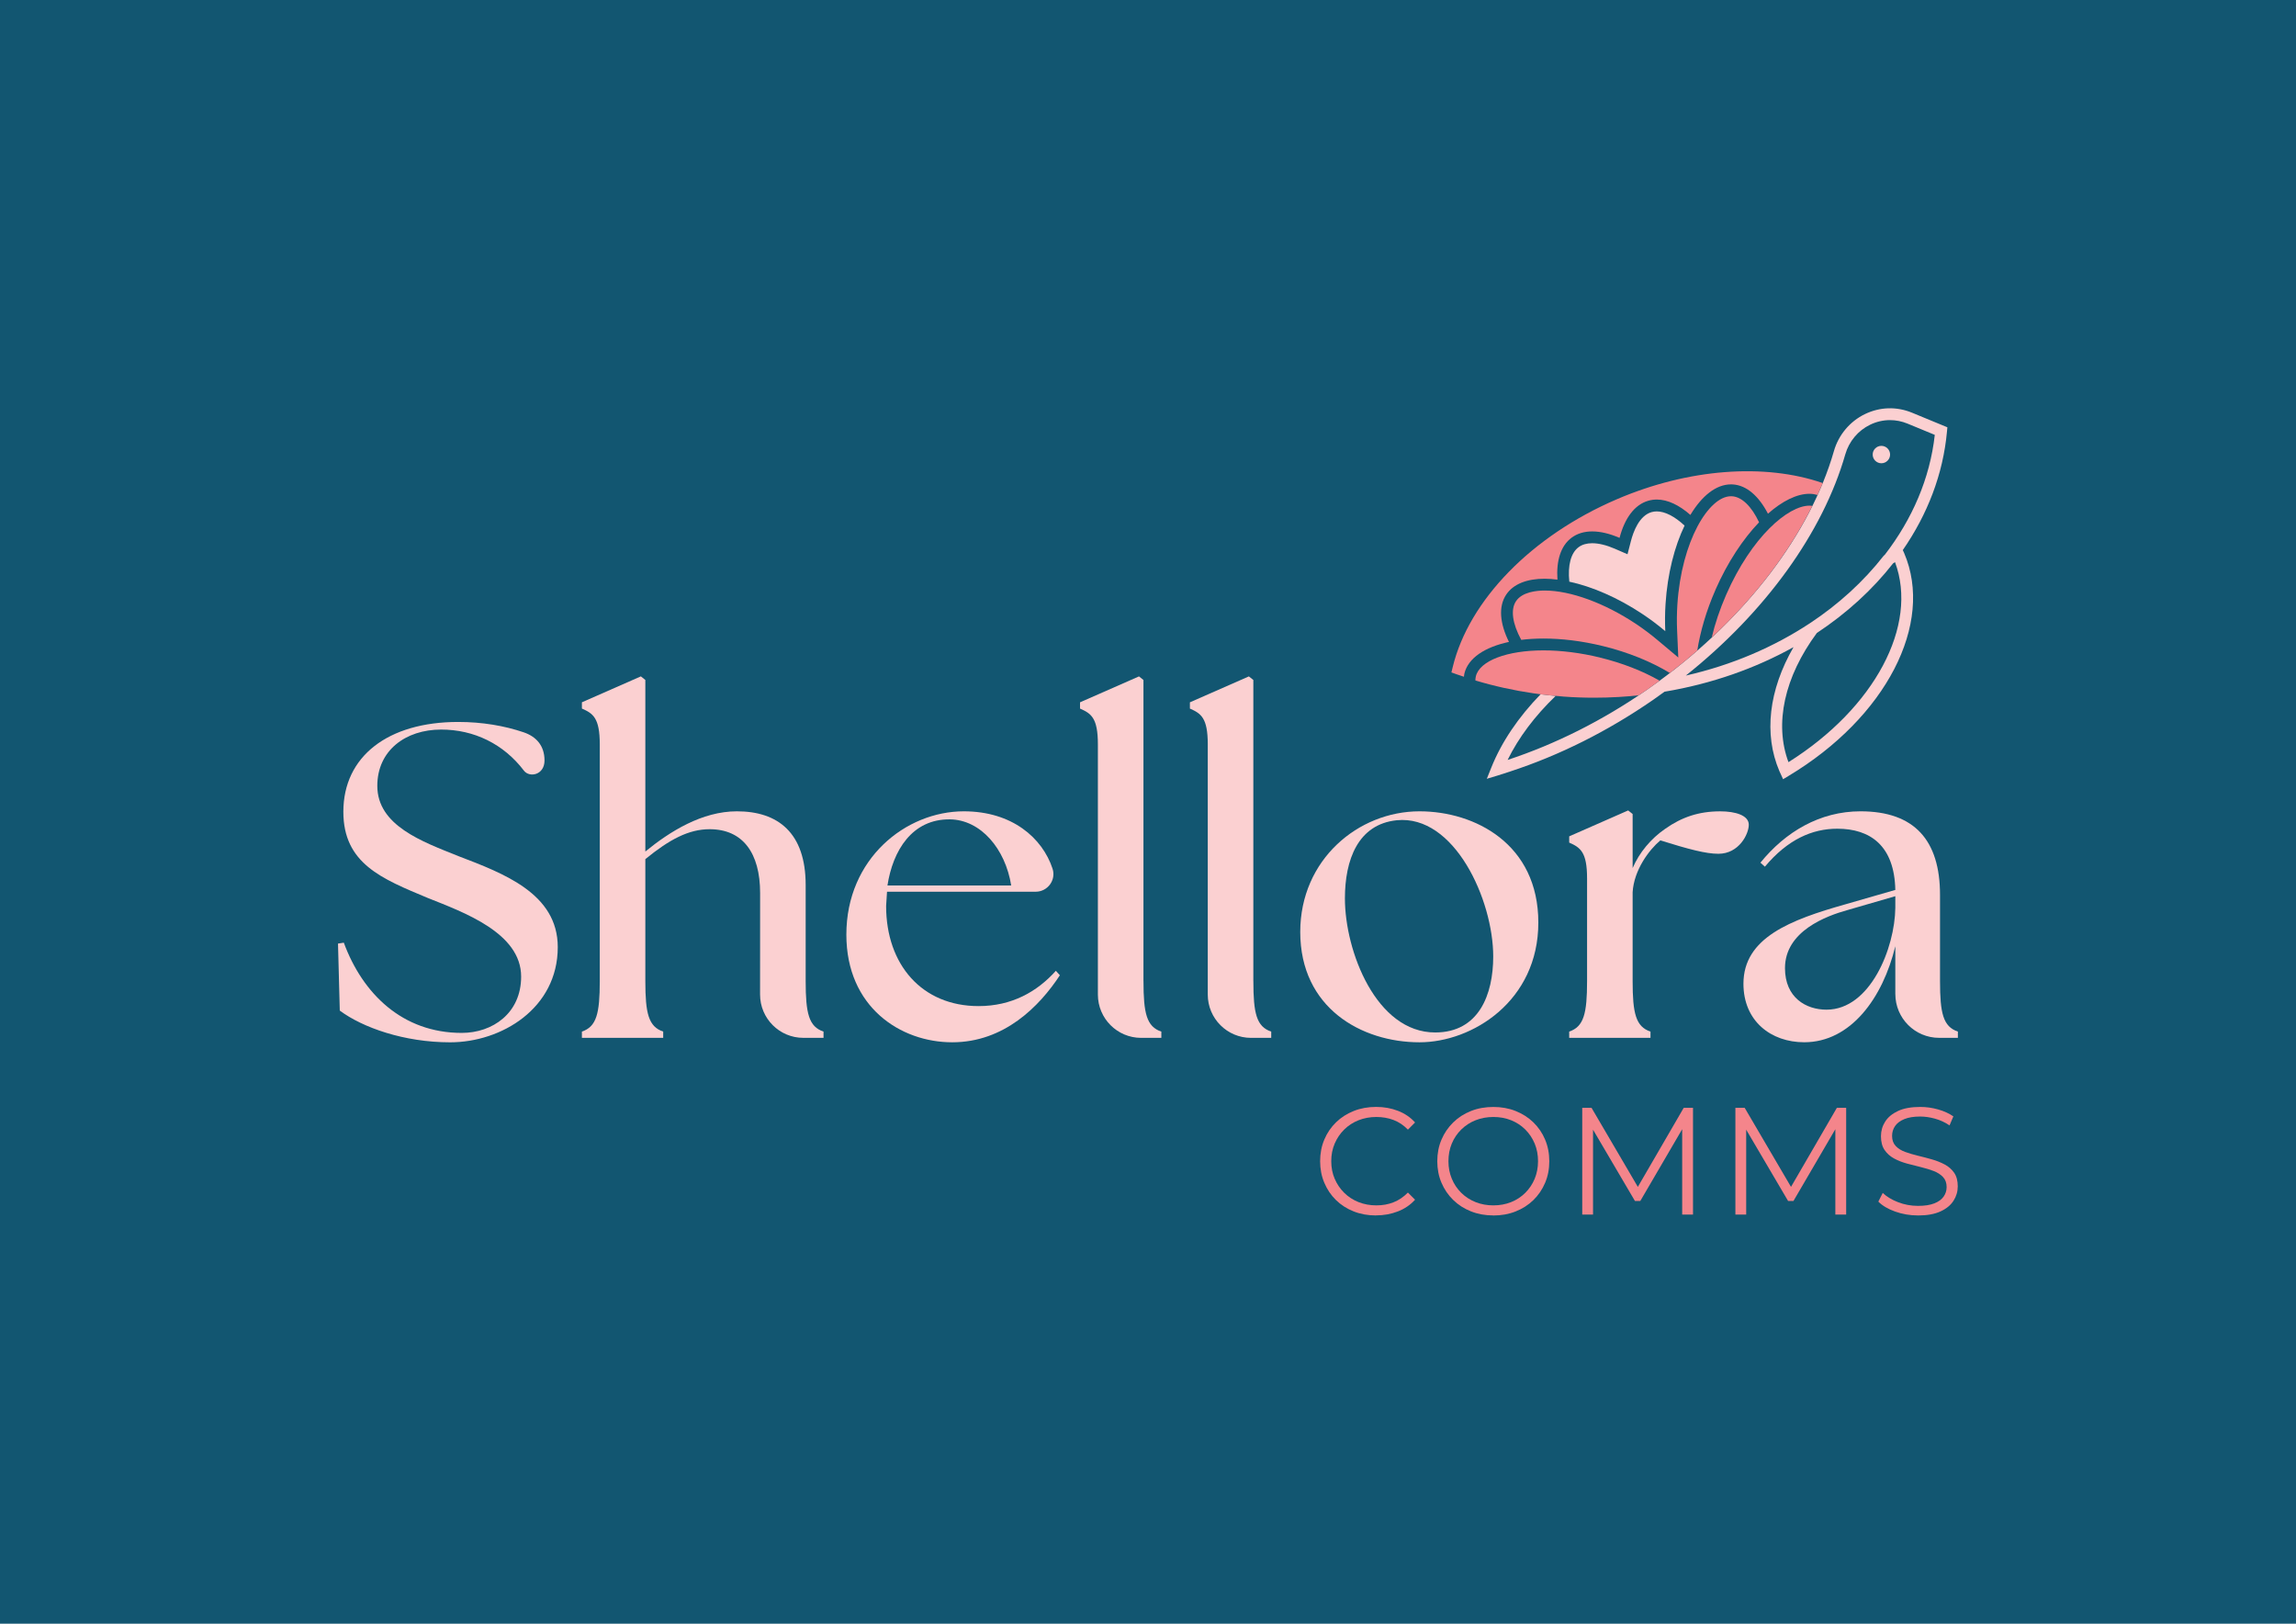 <?xml version="1.0" encoding="UTF-8"?>
<svg id="Layer_1" xmlns="http://www.w3.org/2000/svg" version="1.1" viewBox="0 0 841.89 595.28">
  <!-- Generator: Adobe Illustrator 29.2.0, SVG Export Plug-In . SVG Version: 2.1.0 Build 108)  -->
  <defs>
    <style>
      .st0 {
        fill: #fbd0d1;
      }

      .st1 {
        fill: #125671;
      }

      .st2 {
        fill: #f4858b;
      }
    </style>
  </defs>
  <rect class="st1" width="841.89" height="595.28"/>
  <g>
    <path class="st2" d="M504.51,445.6c-2.95,0-5.66-.49-8.16-1.48-2.5-.99-4.66-2.38-6.48-4.16-1.82-1.79-3.25-3.89-4.27-6.32-1.03-2.42-1.54-5.07-1.54-7.93s.51-5.51,1.54-7.94c1.02-2.42,2.46-4.53,4.3-6.32,1.84-1.79,4.01-3.17,6.51-4.16,2.49-.99,5.21-1.48,8.16-1.48s5.5.47,7.99,1.42c2.49.95,4.6,2.38,6.31,4.28l-2.62,2.63c-1.6-1.64-3.37-2.82-5.31-3.55-1.94-.73-4.03-1.09-6.26-1.09-2.35,0-4.53.4-6.54,1.2-2.01.8-3.76,1.94-5.25,3.41-1.49,1.47-2.65,3.18-3.49,5.14s-1.26,4.11-1.26,6.46.42,4.5,1.26,6.45,2,3.67,3.49,5.14c1.49,1.47,3.24,2.61,5.25,3.41,2.01.8,4.19,1.2,6.54,1.2s4.32-.37,6.26-1.12c1.93-.75,3.7-1.94,5.31-3.58l2.62,2.62c-1.71,1.9-3.82,3.34-6.31,4.3-2.49.97-5.18,1.45-8.05,1.45Z"/>
    <path class="st2" d="M547.59,445.6c-2.94,0-5.67-.49-8.19-1.48-2.51-.99-4.69-2.38-6.54-4.19-1.85-1.8-3.28-3.91-4.3-6.31-1.03-2.4-1.54-5.04-1.54-7.9s.51-5.5,1.54-7.91c1.02-2.4,2.46-4.51,4.3-6.31,1.84-1.81,4.01-3.2,6.51-4.19,2.49-.99,5.23-1.48,8.21-1.48s5.66.49,8.16,1.48c2.49.99,4.67,2.38,6.51,4.16,1.84,1.79,3.28,3.89,4.3,6.32,1.02,2.42,1.54,5.07,1.54,7.94s-.51,5.51-1.54,7.93c-1.03,2.42-2.46,4.53-4.3,6.32-1.84,1.79-4.02,3.18-6.51,4.16-2.49.99-5.22,1.48-8.16,1.48ZM547.59,441.91c2.35,0,4.52-.4,6.51-1.2,1.99-.8,3.73-1.94,5.2-3.41,1.47-1.47,2.62-3.18,3.43-5.14s1.23-4.11,1.23-6.45-.41-4.5-1.23-6.46-1.96-3.67-3.43-5.14c-1.47-1.47-3.2-2.6-5.2-3.41-1.99-.8-4.16-1.2-6.51-1.2s-4.53.4-6.54,1.2c-2.01.8-3.76,1.94-5.25,3.41-1.49,1.47-2.64,3.18-3.46,5.14-.82,1.96-1.23,4.11-1.23,6.46s.41,4.45,1.23,6.42c.82,1.98,1.97,3.7,3.46,5.17,1.49,1.47,3.24,2.61,5.25,3.41,2.01.8,4.19,1.2,6.54,1.2Z"/>
    <path class="st2" d="M580.17,445.27v-39.12h3.41l17.88,30.51h-1.79l17.71-30.51h3.41v39.12h-3.97v-32.91h.95l-16.31,27.94h-1.96l-16.43-27.94h1.06v32.91h-3.97Z"/>
    <path class="st2" d="M636.33,445.27v-39.12h3.41l17.88,30.51h-1.79l17.71-30.51h3.41v39.12h-3.97v-32.91h.95l-16.31,27.94h-1.96l-16.43-27.94h1.06v32.91h-3.97Z"/>
    <path class="st2" d="M703.27,445.6c-2.91,0-5.69-.47-8.36-1.42-2.66-.95-4.72-2.17-6.17-3.66l1.62-3.18c1.38,1.34,3.23,2.47,5.56,3.38,2.33.91,4.78,1.37,7.35,1.37s4.46-.31,6.01-.92c1.55-.61,2.68-1.44,3.41-2.49.73-1.04,1.09-2.2,1.09-3.47,0-1.53-.44-2.76-1.32-3.69-.88-.93-2.02-1.66-3.43-2.21-1.42-.54-2.98-1.01-4.69-1.43-1.71-.41-3.43-.85-5.14-1.31-1.71-.47-3.29-1.09-4.72-1.87-1.43-.78-2.59-1.82-3.46-3.1-.88-1.29-1.32-2.97-1.32-5.06,0-1.93.51-3.72,1.54-5.33,1.02-1.62,2.6-2.92,4.72-3.91,2.12-.99,4.84-1.48,8.16-1.48,2.2,0,4.38.31,6.54.92s4.02,1.46,5.59,2.54l-1.4,3.3c-1.68-1.12-3.46-1.94-5.34-2.46-1.88-.52-3.7-.78-5.45-.78-2.35,0-4.28.32-5.81.95-1.53.63-2.65,1.48-3.38,2.54-.73,1.06-1.09,2.26-1.09,3.61,0,1.53.44,2.76,1.32,3.69.87.93,2.03,1.66,3.46,2.18,1.43.52,3.01.99,4.72,1.4,1.71.41,3.42.86,5.11,1.34,1.69.48,3.26,1.11,4.69,1.87,1.43.77,2.59,1.78,3.47,3.05s1.31,2.92,1.31,4.97c0,1.9-.52,3.66-1.56,5.28-1.04,1.62-2.63,2.93-4.78,3.91-2.15.99-4.89,1.48-8.24,1.48Z"/>
  </g>
  <g>
    <path class="st0" d="M310.34,342.65c0-27.85,21.78-45.21,43.07-45.21,17.73,0,28.82,9.79,32.53,21.02,1.38,4.17-1.79,8.46-6.18,8.46h-54.51l-.33,5.24c0,21.46,13.1,36.69,33.9,36.69,12.12,0,21.46-5.24,28.34-12.94l1.47,1.64c-7.53,11.47-20.47,24.57-39.47,24.57s-38.82-12.94-38.82-39.47ZM370.78,324.63c-2.13-13.43-11.14-24.08-22.44-24.24-13.92-.16-20.97,11.47-22.93,24.24h45.37Z"/>
    <path class="st0" d="M476.77,341.67c0-26.53,21.29-44.23,43.73-44.23,20.31,0,43.57,11.96,43.57,40.78s-24.24,43.9-43.57,43.9c-21.29,0-43.73-12.61-43.73-40.45ZM547.53,350.67c0-20.8-14.25-52.08-35.38-49.95-14.25,1.47-19,14.57-19,28.66,0,19.33,11.47,49.14,33.09,49.14,16.05,0,21.29-13.92,21.29-27.85Z"/>
    <path class="st0" d="M575.39,378.19c5.4-1.8,6.55-6.71,6.55-18.51v-37.67c0-9.66-2.46-11.3-6.55-13.1v-2.29l21.62-9.5,1.64,1.31v19.82c2.46-5.73,6.72-10.81,11.96-14.41,6.06-4.26,12.28-6.39,20.15-6.39,5.57,0,10.48,1.47,10.48,4.91s-3.6,10.65-11.14,10.65c-4.59,0-10.81-1.64-21.29-4.91-4.1,3.44-9.66,10.81-10.16,19v32.59c0,11.8,1.15,16.71,6.55,18.51v2.3h-29.81v-2.3Z"/>
    <path class="st0" d="M694.97,364.42v-17.52c-4.59,19-16.38,35.21-33.41,35.21-12.12,0-22.28-7.7-22.28-21.46,0-16.87,17.2-23.42,37.51-29.15l18.18-5.24c-.33-16.21-9.17-22.44-21.29-22.44-9.17,0-18.18,3.93-26.53,13.92l-1.64-1.47c9.17-11.3,21.78-18.83,36.69-18.83,19.82,0,29.16,10.65,29.16,30.63v31.61c0,11.8,1.15,16.71,6.55,18.51v2.3h-6.87c-8.87,0-16.06-7.19-16.06-16.06ZM669.74,370.16c16.05,0,25.06-22.6,25.23-37.34v-4.26l-17.53,5.08c-7.7,2.13-22.93,7.7-22.93,21.29,0,10.81,7.7,15.23,15.23,15.23Z"/>
    <path class="st0" d="M459.57,359.68v-110.39l-1.64-1.31-21.62,9.5v2.3c4.1,1.8,6.55,3.44,6.55,13.1v86.81c0,.18,0,.32,0,.49v4.45c0,8.76,7.1,15.87,15.87,15.87h7.4v-2.3c-5.4-1.8-6.55-6.71-6.55-18.51Z"/>
    <path class="st0" d="M419.28,359.68v-110.39l-1.64-1.31-21.62,9.5v2.3c4.1,1.8,6.55,3.44,6.55,13.1v86.81c0,.18,0,.32,0,.49v4.45c0,8.76,7.1,15.87,15.87,15.87h7.4v-2.3c-5.4-1.8-6.55-6.71-6.55-18.51Z"/>
    <path class="st0" d="M295.42,359.68v-35.21c0-19.16-10.15-27.03-25.22-27.03-12.77,0-24.57,7.37-33.57,14.74v-62.9l-1.64-1.31-21.62,9.5v2.3c4.1,1.8,6.55,3.44,6.55,13.1v86.81c0,11.8-1.15,16.71-6.55,18.51v2.3h29.81v-2.3c-5.4-1.8-6.55-6.71-6.55-18.51v-44.71c8.84-7.21,15.89-10.97,23.58-10.97,12.12,0,18.51,8.68,18.51,23.42l-.02,37.2c0,8.76,7.1,15.87,15.87,15.87h7.4v-2.3c-5.4-1.8-6.55-6.71-6.55-18.51Z"/>
    <path class="st0" d="M167.99,313.82c-13.1-5.24-29.64-11.14-29.64-25.71,0-12.94,10.32-20.64,23.42-20.64,11.99,0,22.86,5.23,30.34,15.06,2.04,2.68,7.55,1.61,7.55-3.72,0-5.59-3.18-8.81-7.63-10.33-7.06-2.4-15.2-3.8-24.04-3.8-25.71,0-42.09,12.61-42.09,32.92,0,19,14.09,24.57,30.96,31.61,13.1,5.24,34.23,12.78,34.23,28.83,0,13.43-10.48,20.64-21.78,20.64-21.78,0-36.36-14.41-43.24-33.08l-2.13.33.65,24.57c8.36,6.22,23.59,11.63,40.46,11.63,18.84,0,39.47-12.45,39.47-34.89,0-19.65-19.82-27.02-36.53-33.41Z"/>
  </g>
  <g>
    <circle class="st0" cx="689.86" cy="166.65" r="3.19"/>
    <path class="st0" d="M714.05,156.65l-12.94-5.34c-5.65-2.33-11.78-2.15-17.27.5-5.53,2.67-9.68,7.62-11.39,13.58-8.66,30.19-32.08,60.97-64.25,84.42l-.12.09c-1.43,1.04-2.86,2.08-4.33,3.09-16.25,11.23-33.36,19.81-50.94,25.61,4-8.16,10.02-16.18,17.62-23.46.22.02.43.03.65.05-2.07-.18-4.13-.39-6.17-.66-8.14,8.36-14.35,17.55-18.06,26.82l-1.67,4.17,4.3-1.3c1.52-.46,2.88-.91,4.17-1.35,18.15-5.93,35.82-14.75,52.57-26.33,1.4-.97,2.77-1.96,4.13-2.95,17.31-2.89,33.3-8.55,47.29-16.34-9.05,15.7-11,31.88-5.17,45.48l1.35,2.94,2.08-1.25c35.63-21.4,53.41-55.75,42.3-81.68,0,0,0,0,0,0l-.49-1.07c9.06-13.09,14.78-27.84,16.2-43.45l.15-1.59ZM694.86,206.09c8.64,23.21-7.48,53.48-39.07,73.33-5.25-14.11-1.51-31.23,10.4-47.35,10.95-7.24,20.41-15.87,27.96-25.53.23-.15.47-.3.7-.45ZM691.09,203.39l-.39.36c-7.37,9.43-16.5,17.77-27.12,24.79h-.01c-13.16,8.67-28.5,15.3-45.41,19.13,29.12-23.21,50.22-52.36,58.46-81.08,1.37-4.78,4.69-8.74,9.11-10.88,2.33-1.13,4.8-1.69,7.29-1.69,2.17,0,4.35.43,6.44,1.29l9.98,4.12c-1.77,15.94-8.26,30.9-18.34,43.97Z"/>
    <path class="st0" d="M617.7,192.7c-3.61-3.37-7.19-5.21-10.2-5.21-.67,0-1.32.09-1.94.27-4.51,1.32-6.65,7.17-7.52,10.54l-1.27,4.9-4.65-2.02c-3.04-1.32-5.91-2.02-8.3-2.02-2,0-3.67.48-4.96,1.43-2.84,2.09-4.05,6.63-3.43,12.66,8.29,1.79,17.74,5.81,26.92,11.93,2.96,1.97,5.71,4.06,8.27,6.22-.14-3.23-.13-6.57.1-10,.71-11.07,3.29-21.06,6.98-28.71Z"/>
  </g>
  <g>
    <path class="st2" d="M629,216.27c4.42-10.08,10.1-18.63,16.01-24.79-2.76-5.85-6.3-9.31-9.9-9.54-.14,0-.27-.01-.41-.01-8.08,0-18.14,16.33-19.65,39.76-.2,3.11-.23,6.31-.09,9.53l.43,9.83-7.54-6.33c-2.57-2.16-5.23-4.15-7.89-5.93-11.54-7.69-24.09-12.29-33.56-12.29-2.95,0-8.25.51-10.51,3.9-2.06,3.08-1.33,8.2,1.91,14.18,2.57-.32,5.31-.48,8.17-.48,6.68,0,14.08.88,21.7,2.74,9.48,2.31,17.92,5.81,24.63,9.89,3.46-2.65,6.81-5.39,10.05-8.2,1.1-6.96,3.28-14.56,6.66-22.25Z"/>
    <path class="st2" d="M536.8,248.12c.05-.4.06-.8.16-1.2,1.39-5.71,7.52-9.69,16.34-11.58-3.34-6.76-3.94-12.96-1.01-17.34,2.62-3.93,7.67-5.83,14.11-5.83,1.48,0,3.06.13,4.68.33-.47-6.86,1.17-12.42,5.23-15.4,2.1-1.54,4.65-2.27,7.52-2.27,3.05,0,6.45.82,10.02,2.37,1.85-7.12,5.43-12.13,10.5-13.61,1.03-.3,2.08-.45,3.16-.45,3.99,0,8.23,2.05,12.31,5.64,4.19-6.96,9.41-11.2,14.89-11.2.23,0,.46,0,.69.02,5.11.33,9.55,4.35,12.87,10.73,5.27-4.65,10.59-7.3,15.23-7.3,1.03,0,2,.18,2.96.44h0c.66-1.46,1.3-2.91,1.9-4.37-21.39-7.4-49.4-5.26-75.47,5.92-31.2,13.38-54.28,36.98-60.23,61.61l-.46,1.89,1.83.66c.91.33,1.85.62,2.78.93h0Z"/>
    <path class="st2" d="M586.63,241.05c-7.02-1.71-14.16-2.61-20.67-2.61-13.45,0-23.42,3.82-24.8,9.51-.12.49-.17,1-.17,1.52,13.83,4.16,28.63,6.32,43.54,6.32,3,0,6-.09,9-.26,2.41-.14,4.86-.35,7.34-.62.96-.64,1.92-1.25,2.87-1.91,1.47-1.01,2.9-2.05,4.33-3.09l.12-.09c.12-.09.24-.18.36-.27-6.24-3.56-13.75-6.5-21.92-8.49Z"/>
    <path class="st2" d="M664.53,185.48c-.34-.05-.68-.1-1.04-.1-7.86,0-21.23,11.44-30.53,32.63-2.32,5.3-4.11,10.62-5.32,15.75h0c15.85-14.78,28.49-31.35,36.89-48.28h0Z"/>
  </g>
</svg>